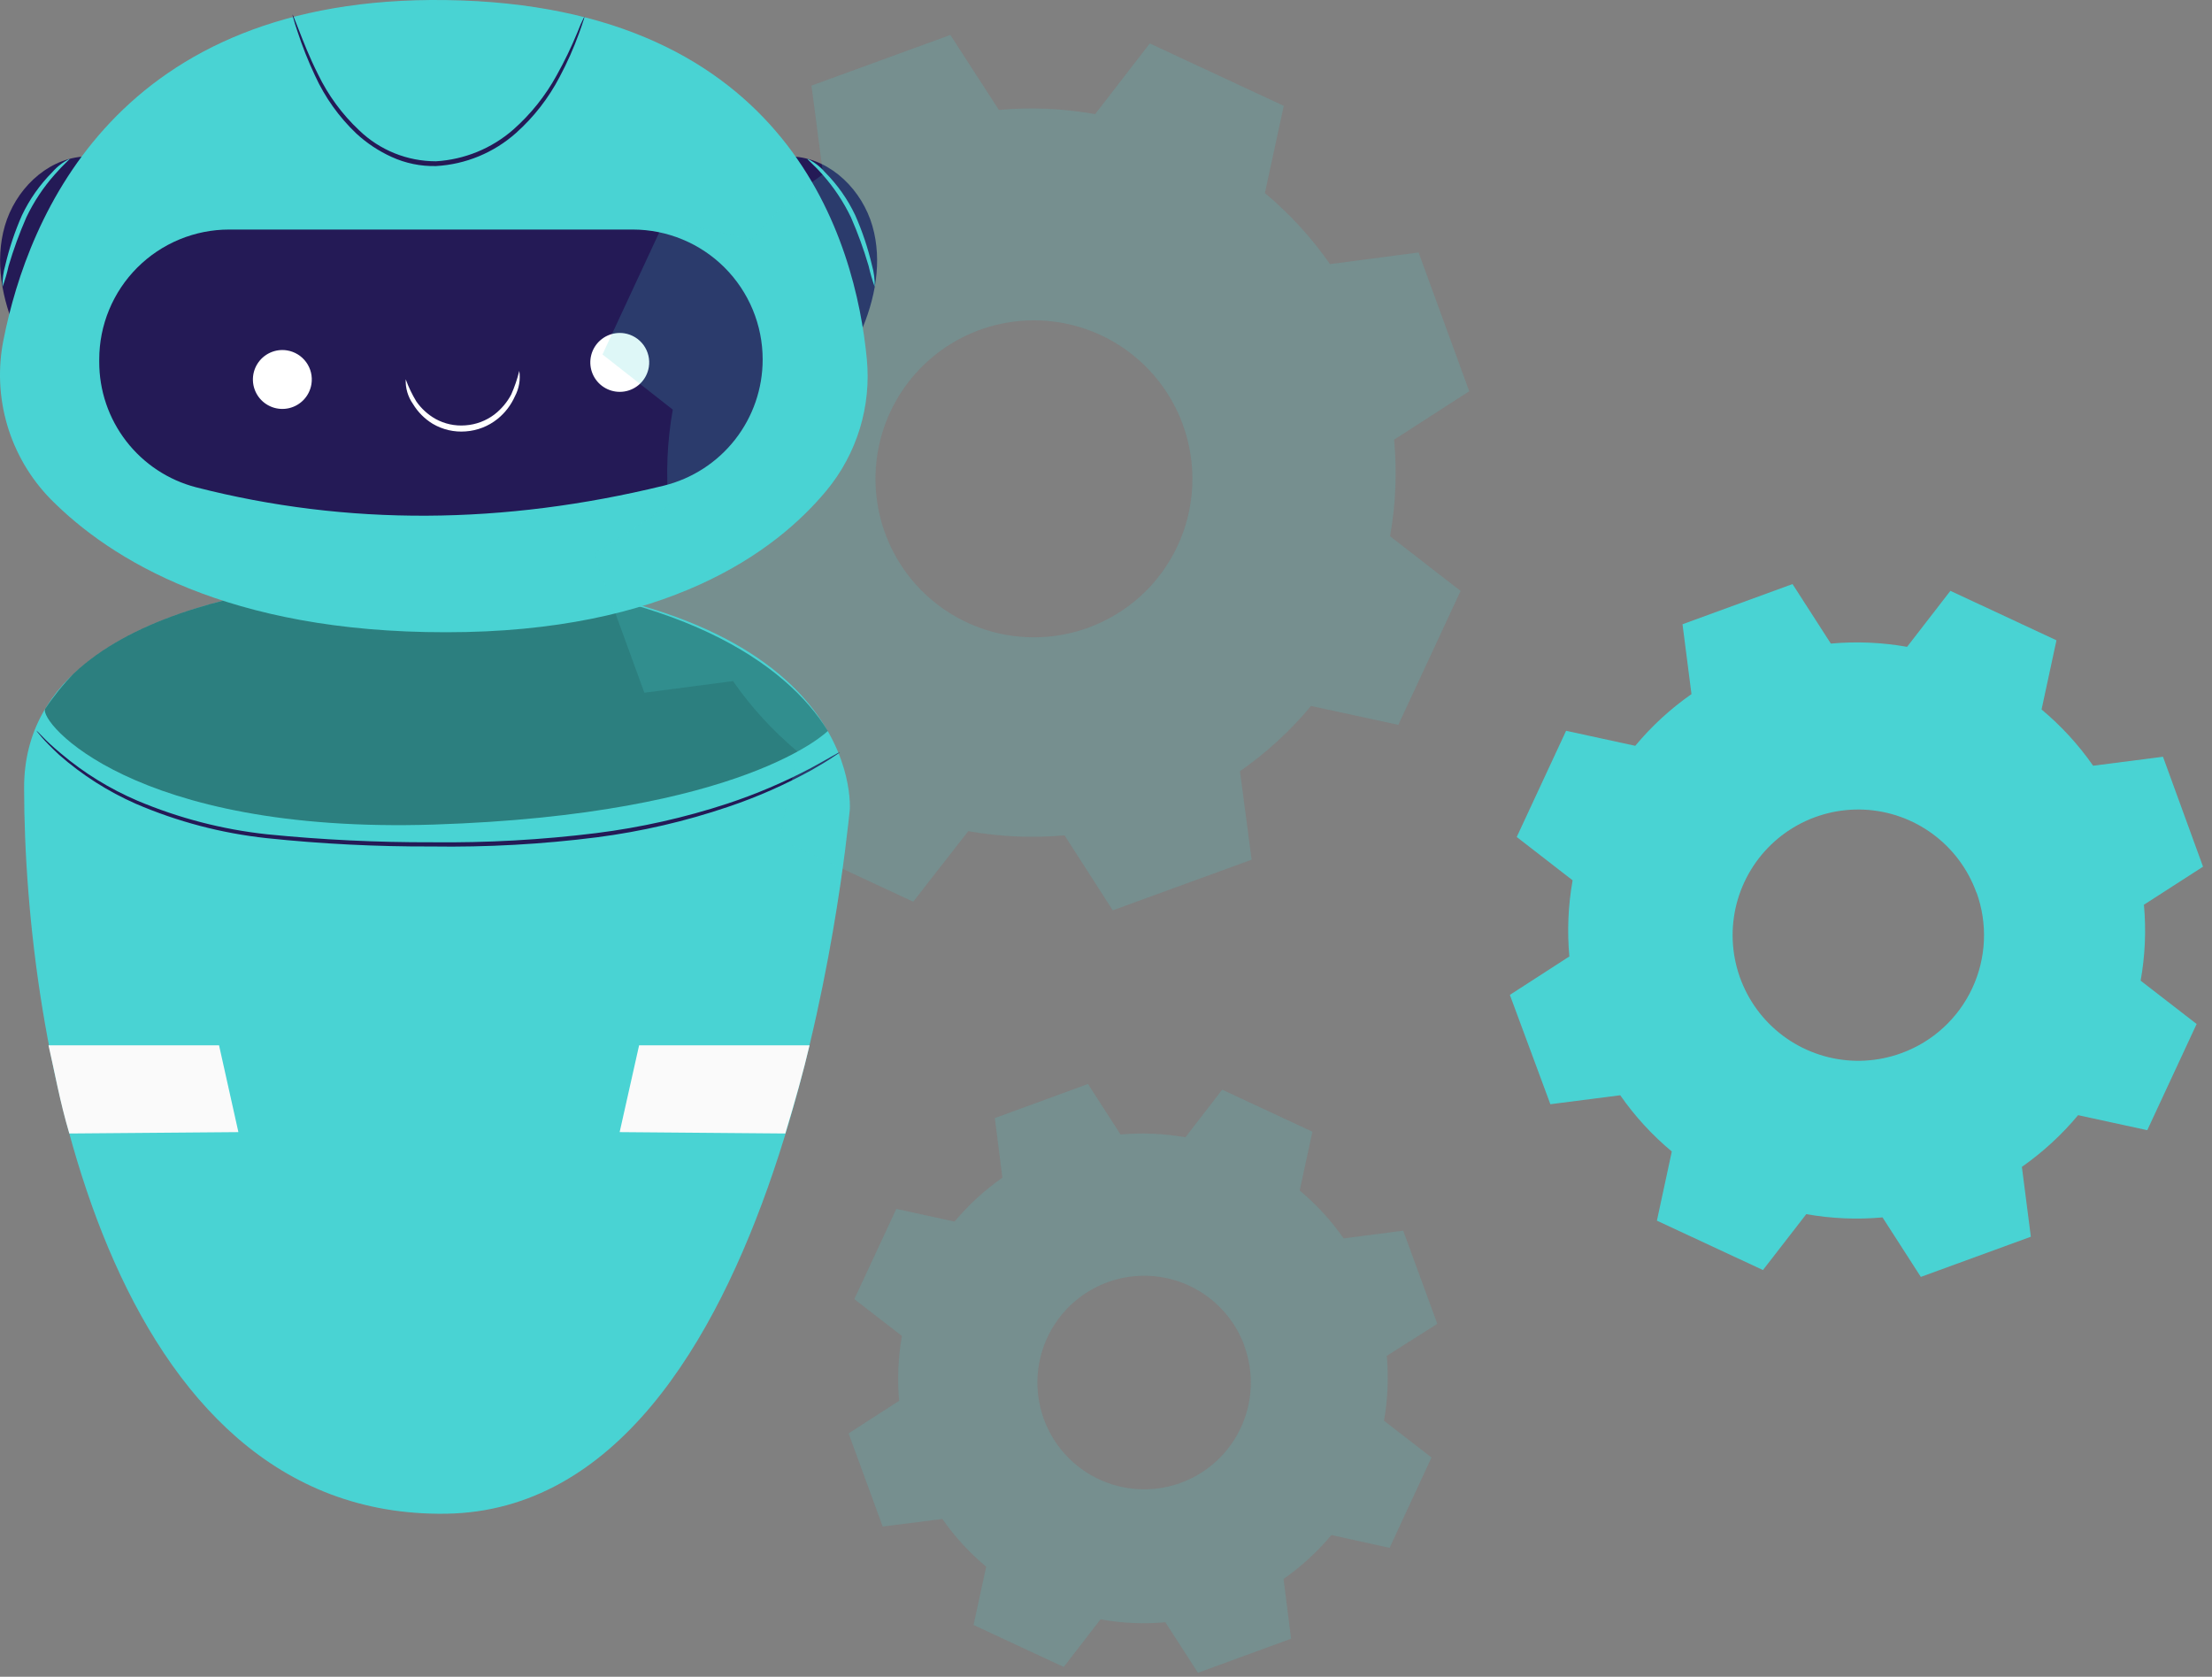<svg width="190" height="144" viewBox="0 0 190 144" fill="none" xmlns="http://www.w3.org/2000/svg">
<rect x="0" y="0" width="190" height="144" fill="#808080" stroke="none"/>
<path d="M38.317 49.506C38.317 49.506 2.071 48.332 2.071 67.629C2.071 89.48 9.273 130.422 38.317 129.997C67.361 129.571 72.688 72.16 72.987 69.607C73.011 69.584 74.524 51.161 38.317 49.506Z" fill="#49D3D3"/>
<path d="M72.144 64.604C72.1 64.65 72.049 64.69 71.994 64.722L71.529 65.029C71.127 65.305 70.513 65.675 69.717 66.132C67.431 67.395 65.037 68.45 62.562 69.284C58.892 70.531 55.107 71.41 51.263 71.908C46.56 72.505 41.82 72.768 37.08 72.696C32.342 72.714 27.608 72.475 22.896 71.979C19.03 71.561 15.248 70.568 11.676 69.032C9.278 67.977 7.056 66.561 5.088 64.832C4.411 64.202 3.906 63.682 3.591 63.319L3.236 62.894L3.118 62.744C3.118 62.744 3.173 62.784 3.268 62.87L3.654 63.264C3.985 63.611 4.505 64.107 5.23 64.706C7.213 66.383 9.436 67.754 11.825 68.772C15.369 70.266 19.112 71.235 22.936 71.648C27.635 72.118 32.356 72.347 37.08 72.334C41.804 72.389 46.527 72.126 51.216 71.546C55.041 71.066 58.812 70.219 62.476 69.016C64.944 68.201 67.34 67.18 69.638 65.967C70.426 65.534 71.072 65.179 71.49 64.935L71.971 64.667C72.026 64.64 72.084 64.619 72.144 64.604Z" fill="#241A56"/>
<path d="M53.225 97.225L54.896 89.771H69.536C69.016 91.993 68.291 94.586 67.456 97.344L53.225 97.225Z" fill="#FAFAFA"/>
<path d="M20.477 97.225L18.815 89.771H4.166C4.686 91.993 5.128 94.586 5.955 97.344L20.477 97.225Z" fill="#FAFAFA"/>
<path opacity="0.4" d="M71.104 62.775C67.597 57.055 58.323 50.436 38.317 49.506C38.317 49.506 15.899 48.781 6.325 57.851C5.418 58.781 4.6 59.794 3.883 60.876C3.3 61.956 11.36 71.64 37.269 70.813C63.996 69.954 71.104 62.775 71.104 62.775Z" fill="black"/>
<path d="M1.448 28.594C0.163 25.718 -0.459 22.424 0.416 19.398C1.29 16.372 3.89 13.733 7.034 13.457" fill="#241A56"/>
<path d="M5.987 13.638C5.987 13.693 5.459 14.119 4.71 14.978C3.727 16.083 2.904 17.322 2.267 18.657C1.671 20.019 1.16 21.416 0.739 22.842C0.607 23.449 0.433 24.047 0.219 24.63C0.199 24.002 0.279 23.374 0.455 22.771C0.799 21.3 1.279 19.865 1.889 18.484C2.542 17.111 3.424 15.858 4.497 14.781C4.912 14.304 5.419 13.916 5.987 13.638Z" fill="#49D3D3"/>
<path d="M73.901 28.594C75.186 25.718 75.808 22.424 74.933 19.398C74.059 16.372 71.459 13.733 68.323 13.457" fill="#241A56"/>
<path d="M69.363 13.638C69.933 13.912 70.44 14.301 70.852 14.781C71.928 15.856 72.81 17.109 73.46 18.484C74.071 19.865 74.551 21.3 74.894 22.771C75.07 23.374 75.15 24.002 75.131 24.63C74.921 24.045 74.747 23.448 74.611 22.842C74.193 21.416 73.685 20.019 73.09 18.657C72.448 17.323 71.623 16.085 70.639 14.978C69.891 14.127 69.323 13.693 69.363 13.638Z" fill="#49D3D3"/>
<path d="M4.356 42.872C2.612 41.091 1.331 38.91 0.625 36.52C-0.081 34.13 -0.191 31.603 0.305 29.161C2.401 18.602 10.084 -0.403 38.317 0.006C67.936 0.424 73.499 20.927 74.453 30.8C74.652 32.821 74.45 34.86 73.857 36.802C73.265 38.744 72.294 40.55 71.002 42.115C66.597 47.434 57.244 54.305 38.317 54.297C19.571 54.313 9.493 48.056 4.356 42.872Z" fill="#49D3D3"/>
<path d="M25.118 1.243C25.19 1.353 25.245 1.472 25.284 1.598L25.694 2.638C26.048 3.536 26.544 4.844 27.317 6.381C28.191 8.189 29.39 9.821 30.855 11.195C32.626 12.901 34.991 13.853 37.45 13.851C39.901 13.704 42.235 12.748 44.085 11.132C45.591 9.803 46.855 8.222 47.819 6.46C48.483 5.272 49.075 4.046 49.593 2.788C49.768 2.317 49.971 1.856 50.199 1.409C50.19 1.539 50.158 1.667 50.105 1.787C50.026 2.031 49.908 2.394 49.742 2.843C49.276 4.134 48.718 5.39 48.072 6.601C47.126 8.419 45.857 10.051 44.329 11.416C42.425 13.113 40.004 14.115 37.458 14.261C36.138 14.293 34.828 14.023 33.628 13.473C32.519 12.968 31.498 12.29 30.602 11.463C29.115 10.047 27.911 8.359 27.057 6.491C26.473 5.253 25.967 3.979 25.544 2.677C25.386 2.215 25.276 1.861 25.213 1.614C25.17 1.493 25.138 1.369 25.118 1.243Z" fill="#241A56"/>
<path d="M57.023 41.706C43.281 45.062 29.87 45.188 16.837 41.847C14.45 41.227 12.339 39.83 10.834 37.877C9.329 35.924 8.516 33.526 8.524 31.06V30.871C8.524 29.406 8.812 27.955 9.373 26.601C9.934 25.247 10.755 24.017 11.792 22.981C12.828 21.945 14.058 21.123 15.411 20.563C16.765 20.002 18.216 19.713 19.681 19.713H54.352C55.817 19.713 57.268 20.002 58.621 20.563C59.975 21.123 61.205 21.945 62.241 22.981C63.277 24.017 64.099 25.247 64.66 26.601C65.221 27.955 65.509 29.406 65.509 30.871C65.511 33.366 64.676 35.79 63.137 37.754C61.599 39.718 59.446 41.109 57.023 41.706Z" fill="#241A56"/>
<path d="M26.75 32.991C26.67 33.484 26.447 33.943 26.107 34.31C25.767 34.676 25.326 34.934 24.839 35.05C24.353 35.166 23.843 35.135 23.375 34.962C22.906 34.788 22.499 34.48 22.205 34.075C21.912 33.67 21.744 33.188 21.725 32.688C21.706 32.188 21.834 31.694 22.096 31.268C22.357 30.842 22.738 30.503 23.192 30.293C23.646 30.083 24.152 30.013 24.646 30.091C24.975 30.143 25.29 30.259 25.574 30.433C25.858 30.607 26.104 30.835 26.3 31.104C26.495 31.373 26.636 31.679 26.713 32.002C26.79 32.326 26.802 32.662 26.75 32.991Z" fill="white"/>
<path d="M55.731 31.525C55.651 32.019 55.427 32.478 55.087 32.844C54.746 33.211 54.305 33.468 53.818 33.584C53.331 33.699 52.821 33.668 52.352 33.493C51.884 33.319 51.477 33.01 51.184 32.604C50.891 32.199 50.725 31.716 50.706 31.216C50.688 30.716 50.818 30.222 51.08 29.796C51.343 29.37 51.725 29.032 52.18 28.823C52.635 28.615 53.141 28.546 53.635 28.625C53.963 28.678 54.278 28.795 54.56 28.969C54.843 29.143 55.089 29.372 55.284 29.641C55.478 29.91 55.618 30.215 55.695 30.538C55.772 30.862 55.784 31.197 55.731 31.525Z" fill="white"/>
<path d="M44.605 31.848C44.718 32.6 44.585 33.368 44.227 34.039C43.89 34.793 43.38 35.458 42.737 35.977C41.956 36.605 41.002 36.978 40.003 37.049C39.013 37.128 38.022 36.899 37.166 36.395C36.473 35.972 35.892 35.388 35.472 34.693C35.036 34.075 34.817 33.329 34.85 32.573C35.09 33.238 35.397 33.876 35.764 34.48C36.19 35.091 36.748 35.6 37.395 35.969C38.18 36.405 39.076 36.6 39.972 36.529C40.874 36.467 41.739 36.144 42.462 35.599C43.061 35.136 43.556 34.55 43.911 33.881C44.202 33.225 44.434 32.545 44.605 31.848Z" fill="white"/>
<path fill-rule="evenodd" clip-rule="evenodd" d="M119.75 37.79C120.005 40.547 119.888 43.325 119.4 46.05L125.46 50.75L120.11 62.25L112.61 60.63C110.836 62.761 108.785 64.644 106.51 66.23L107.51 73.83L95.58 78.18L91.44 71.74C88.68 71.987 85.898 71.866 83.17 71.38L78.44 77.44L66.93 72.08L68.55 64.58C66.422 62.809 64.542 60.761 62.96 58.49L55.35 59.49L51 47.57L57.44 43.44C57.185 40.684 57.302 37.905 57.79 35.18L51.75 30.44L57.1 18.94L64.6 20.56C66.371 18.427 68.423 16.543 70.7 14.96L69.7 7.35L81.63 3L85.8 9.44C88.56 9.193 91.341 9.314 94.07 9.8L98.76 3.73L110.27 9.09L108.65 16.58C110.775 18.357 112.655 20.408 114.24 22.68L121.85 21.68L126.2 33.6L119.75 37.76V37.79ZM101.59 36.44C100.665 33.915 99.012 31.72 96.841 30.133C94.67 28.546 92.077 27.638 89.39 27.524C86.703 27.409 84.042 28.094 81.743 29.49C79.445 30.887 77.612 32.933 76.475 35.37C75.339 37.808 74.95 40.528 75.358 43.186C75.766 45.844 76.952 48.322 78.767 50.307C80.582 52.291 82.945 53.694 85.556 54.337C88.168 54.98 90.911 54.835 93.44 53.92C95.126 53.312 96.675 52.376 97.998 51.167C99.321 49.958 100.392 48.499 101.149 46.874C101.907 45.25 102.336 43.492 102.411 41.701C102.487 39.91 102.208 38.123 101.59 36.44Z" fill="#49D3D3" fill-opacity="0.18"/>
<path fill-rule="evenodd" clip-rule="evenodd" d="M184.15 77.67C184.353 79.856 184.259 82.059 183.87 84.22L188.68 87.94L184.44 97.06L178.5 95.77C177.093 97.457 175.469 98.95 173.67 100.21L174.44 106.21L164.99 109.66L161.7 104.55C159.514 104.748 157.311 104.654 155.15 104.27L151.43 109.07L142.32 104.83L143.6 98.89C141.914 97.485 140.424 95.861 139.17 94.06L133.17 94.83L129.69 85.44L134.8 82.14C134.602 79.957 134.696 77.758 135.08 75.6L130.28 71.88L134.52 62.76L140.46 64.05C141.865 62.361 143.489 60.868 145.29 59.61L144.52 53.61L153.97 50.16L157.26 55.27C159.446 55.072 161.649 55.166 163.81 55.55L167.53 50.74L176.64 54.99L175.36 60.93C177.045 62.335 178.535 63.96 179.79 65.76L185.79 64.99L189.23 74.43L184.12 77.72L184.15 77.67ZM169.77 76.67C169.049 74.658 167.746 72.905 166.027 71.635C164.309 70.364 162.251 69.632 160.116 69.532C157.981 69.433 155.864 69.969 154.034 71.075C152.205 72.18 150.744 73.803 149.839 75.74C148.933 77.676 148.623 79.837 148.948 81.95C149.273 84.063 150.218 86.031 151.663 87.606C153.108 89.181 154.989 90.291 157.066 90.796C159.143 91.3 161.323 91.177 163.33 90.44C166.014 89.462 168.201 87.457 169.408 84.868C170.616 82.278 170.746 79.316 169.77 76.63V76.67Z" fill="#49D3D3"/>
<path fill-rule="evenodd" clip-rule="evenodd" d="M119.12 116.44C119.286 118.299 119.206 120.172 118.88 122.01L122.96 125.17L119.36 132.93L114.36 131.83C113.163 133.263 111.781 134.531 110.25 135.6L110.9 140.73L102.9 143.66L100.1 139.32C98.241 139.488 96.367 139.404 94.53 139.07L91.37 143.16L83.62 139.55L84.71 134.55C83.277 133.356 82.01 131.977 80.94 130.45L75.82 131.1L72.89 123.1L77.23 120.3C77.064 118.441 77.145 116.568 77.47 114.73L73.38 111.57L76.99 103.82L81.99 104.91C83.187 103.477 84.569 102.209 86.1 101.14L85.45 96.02L93.45 93.09L96.25 97.43C98.109 97.264 99.982 97.344 101.82 97.67L104.98 93.58L112.73 97.19L111.64 102.24C113.073 103.437 114.341 104.819 115.41 106.35L120.53 105.69L123.46 113.69L119.12 116.44ZM106.88 115.55C106.251 113.85 105.132 112.374 103.665 111.31C102.198 110.245 100.448 109.639 98.637 109.569C96.826 109.498 95.034 109.966 93.489 110.913C91.943 111.86 90.713 113.244 89.953 114.89C89.194 116.536 88.939 118.37 89.222 120.16C89.504 121.951 90.311 123.618 91.54 124.95C92.769 126.282 94.366 127.22 96.128 127.646C97.89 128.071 99.739 127.965 101.44 127.34C103.72 126.5 105.573 124.79 106.593 122.585C107.613 120.38 107.716 117.861 106.88 115.58V115.55Z" fill="#49D3D3" fill-opacity="0.18"/>
</svg>
